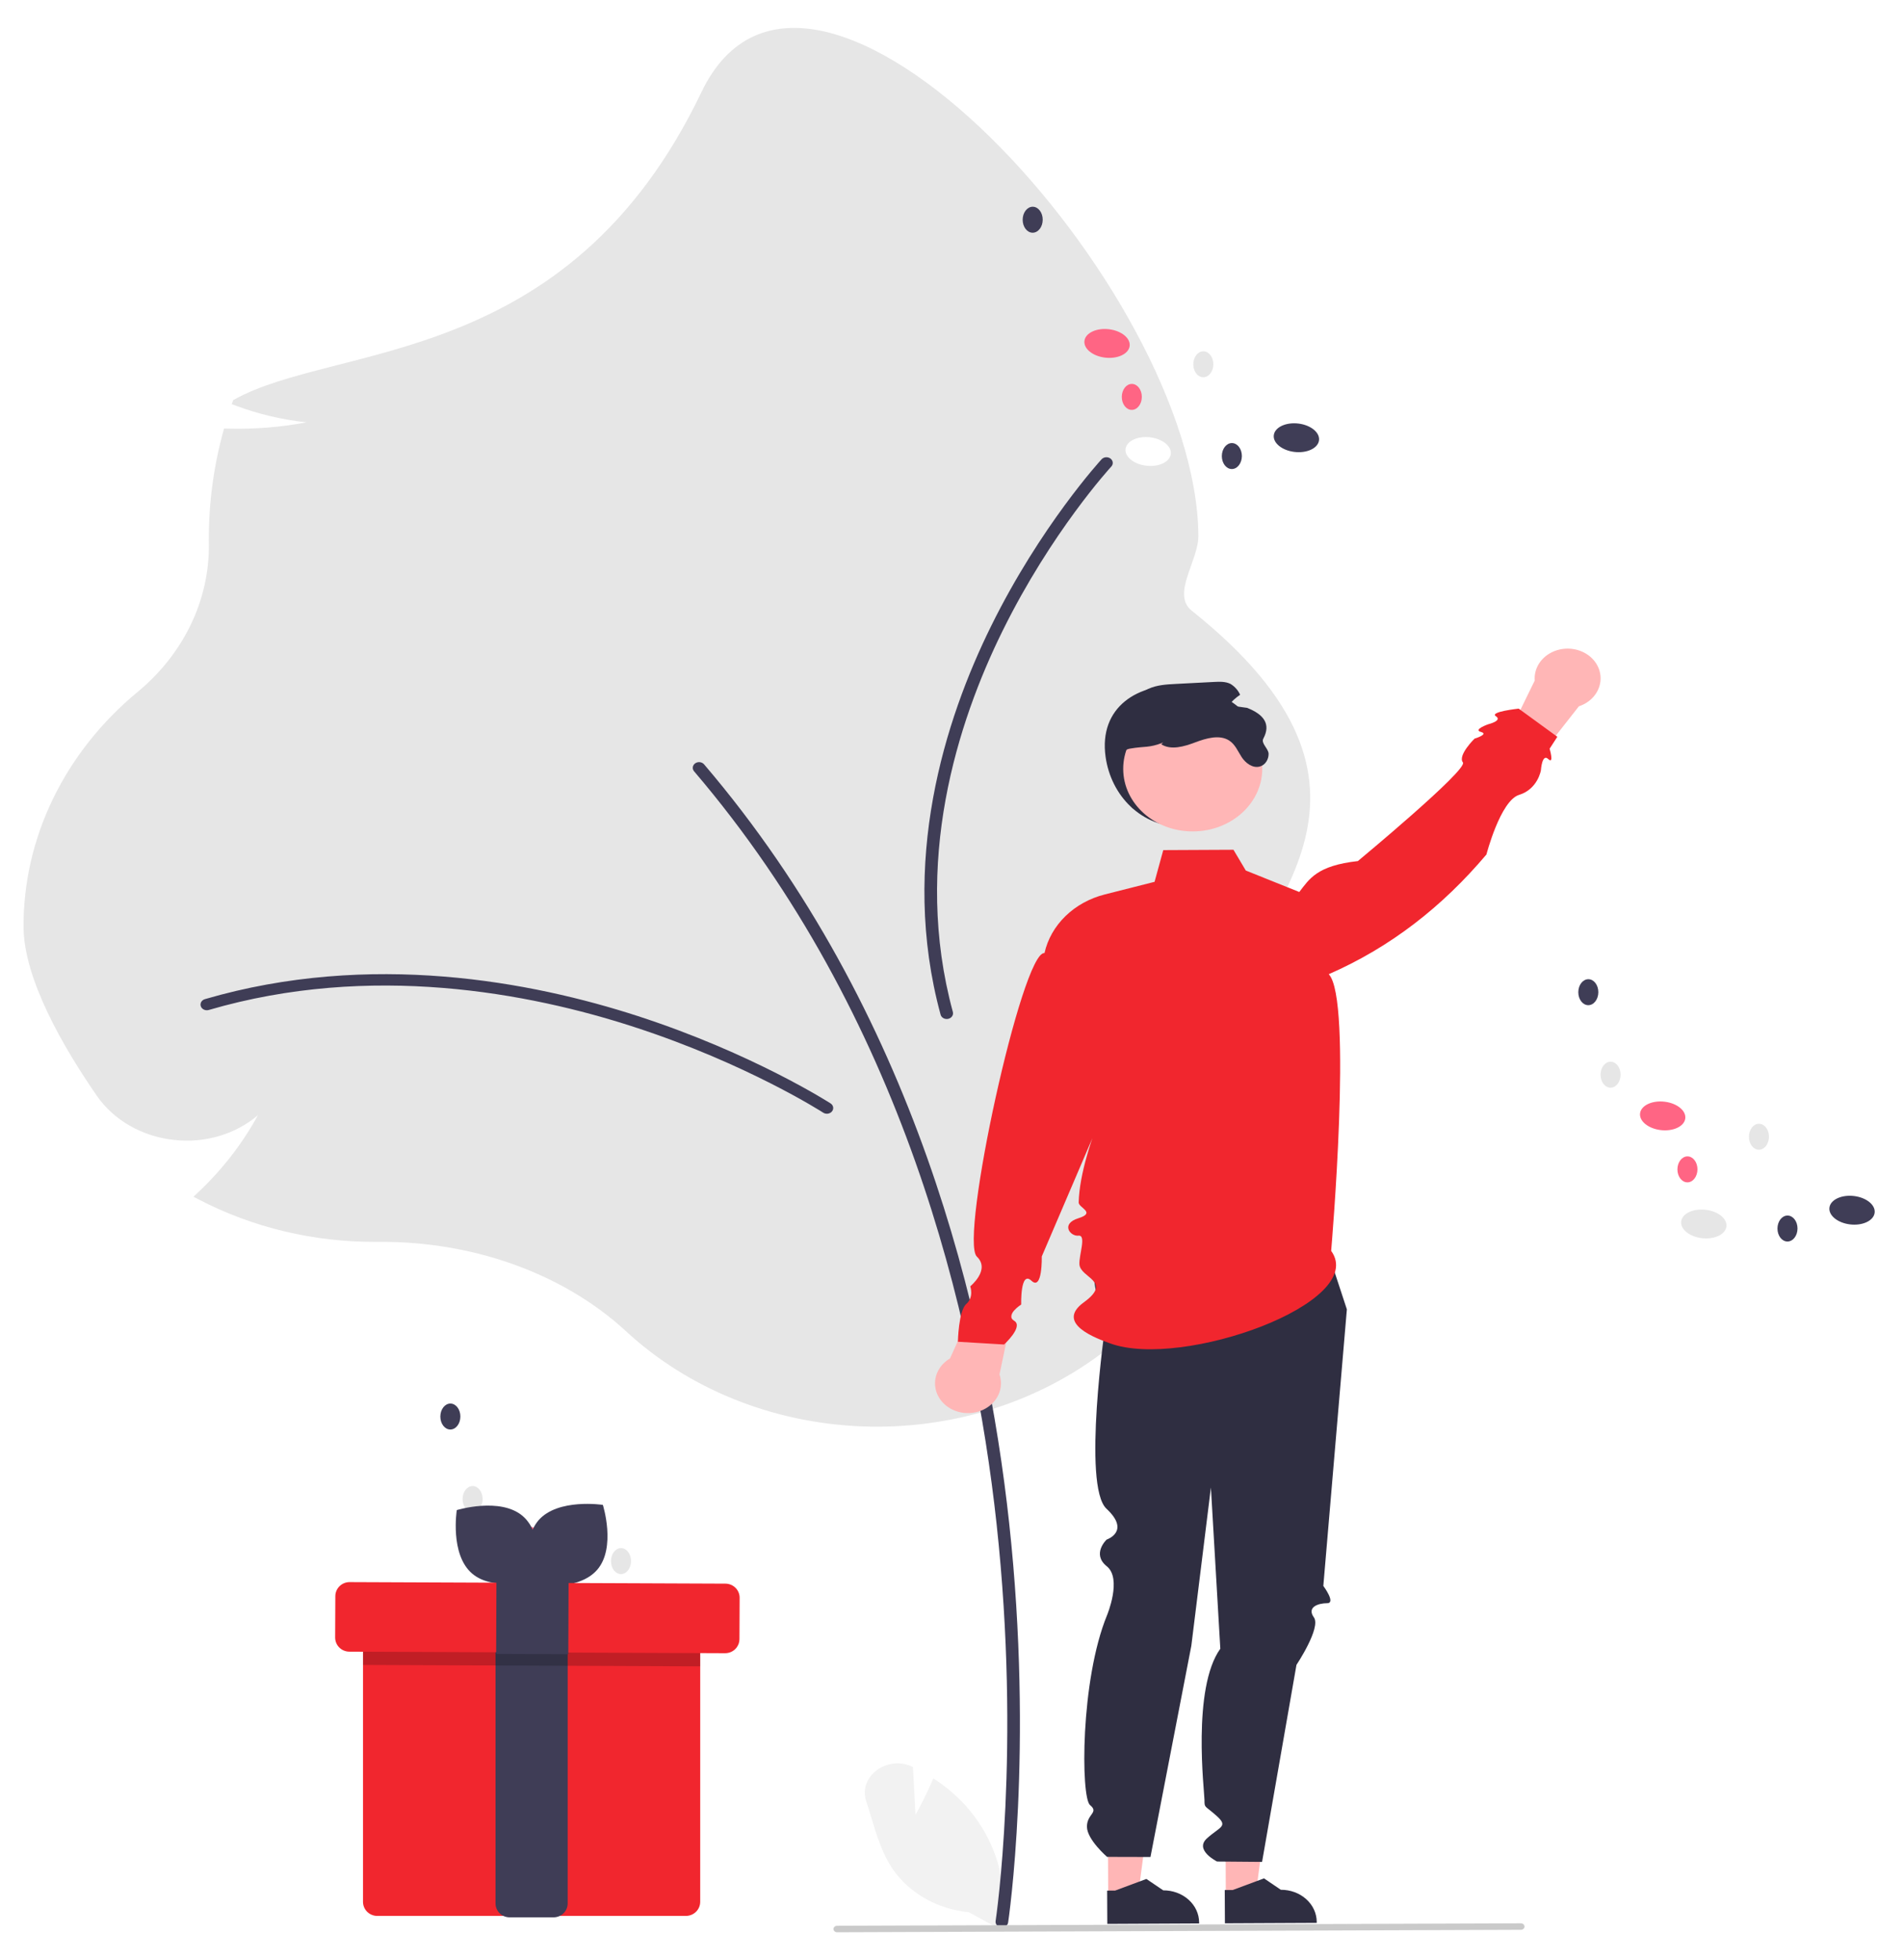 <svg width="335" height="345" viewBox="0 0 335 345" fill="none" xmlns="http://www.w3.org/2000/svg">
<g clip-path="url(#clip0_1_145)" filter="url(#filter0_d_1_145)">
<path d="M161.166 315.491L160.71 307.078C160.667 307.057 160.624 307.037 160.581 307.016C156.124 304.934 151.046 308.767 152.487 313.105C153.843 317.186 154.762 321.588 157.225 325.154C158.681 327.225 160.635 328.973 162.942 330.27C165.249 331.567 167.851 332.378 170.555 332.644L176.219 335.737C176.976 331.835 176.786 327.833 175.662 324.006C174.538 320.179 172.508 316.618 169.71 313.569C168.122 311.872 166.303 310.362 164.296 309.076C162.958 312.3 161.166 315.491 161.166 315.491Z" fill="#F2F2F2"/>
<path d="M110.173 230.332C99.247 220.268 83.457 214.542 66.851 214.622L66.21 214.626C55.272 214.683 44.517 212.118 35.044 207.195L34.058 206.683L34.847 205.943C39.115 201.922 42.673 197.334 45.396 192.339C43.453 193.989 41.132 195.234 38.597 195.985C36.062 196.737 33.376 196.977 30.728 196.689C27.932 196.402 25.246 195.548 22.87 194.191C20.494 192.833 18.49 191.008 17.008 188.852C11.164 180.387 4.187 168.369 4.143 159.189C4.114 151.429 5.879 143.747 9.324 136.634C12.769 129.52 17.819 123.13 24.152 117.871C28.161 114.578 31.357 110.561 33.531 106.081C35.705 101.602 36.808 96.76 36.768 91.872L36.761 91.177C36.729 84.741 37.571 78.326 39.266 72.073L39.438 71.442L40.158 71.461C44.797 71.581 49.437 71.208 53.981 70.349C49.712 69.898 45.534 68.917 41.565 67.434L40.79 67.156L41.049 66.439C59.104 56.242 99.996 61.281 123.48 12.222C142.523 -27.559 210.747 47.032 210.956 90.337C210.977 94.756 206.157 100.618 209.8 103.521C249.191 134.903 222.215 155.307 213.777 175.748C211.775 180.598 216.192 185.89 216.218 191.126C216.222 192.015 216.201 192.932 216.156 193.853L216.087 195.268L214.775 194.489C212.18 192.973 209.772 191.209 207.593 189.23C209.866 193.889 210.951 198.95 210.768 204.04C210.585 209.129 209.14 214.118 206.537 218.64C202.459 225.659 198.505 230.689 194.785 233.59C182.869 242.879 167.473 247.715 151.745 247.109C136.017 246.504 121.146 240.502 110.173 230.332Z" fill="#E6E6E6"/>
<path d="M176.374 335.321C176.641 335.319 176.899 335.231 177.1 335.072C177.301 334.913 177.432 334.693 177.469 334.454C177.514 334.155 181.994 304.05 177.648 264.089C173.634 227.184 161.059 174.061 123.945 130.56C123.856 130.456 123.746 130.368 123.619 130.303C123.493 130.237 123.353 130.194 123.208 130.177C123.063 130.16 122.916 130.169 122.775 130.203C122.634 130.238 122.502 130.297 122.386 130.377C122.27 130.458 122.173 130.558 122.1 130.672C122.027 130.786 121.98 130.912 121.961 131.043C121.942 131.174 121.952 131.306 121.99 131.434C122.028 131.561 122.094 131.68 122.183 131.784C158.976 174.909 171.45 227.642 175.436 264.287C179.757 304.015 175.312 333.885 175.267 334.183C175.245 334.325 175.258 334.47 175.303 334.607C175.349 334.745 175.427 334.872 175.532 334.98C175.637 335.088 175.767 335.174 175.912 335.233C176.057 335.292 176.215 335.322 176.374 335.321Z" fill="#3F3D56"/>
<path d="M145.568 192.068C145.803 192.067 146.031 191.999 146.22 191.873C146.41 191.748 146.55 191.572 146.622 191.37C146.694 191.169 146.693 190.952 146.619 190.751C146.546 190.55 146.404 190.375 146.213 190.251C146.079 190.164 132.537 181.457 112.322 174.889C93.635 168.819 65.237 163.371 36.071 171.895C35.931 171.936 35.803 172.001 35.691 172.086C35.58 172.171 35.488 172.276 35.422 172.393C35.355 172.51 35.315 172.638 35.303 172.77C35.291 172.901 35.308 173.033 35.353 173.158C35.398 173.284 35.47 173.4 35.565 173.5C35.659 173.6 35.775 173.683 35.905 173.742C36.035 173.802 36.177 173.838 36.323 173.848C36.468 173.859 36.615 173.843 36.754 173.802C65.323 165.453 93.206 170.811 111.567 176.776C131.493 183.249 144.782 191.794 144.914 191.879C145.104 192.003 145.333 192.069 145.568 192.068Z" fill="#3F3D56"/>
<path d="M195.884 77.565C195.9 77.353 195.841 77.143 195.716 76.964C195.592 76.785 195.407 76.646 195.189 76.567C194.972 76.488 194.732 76.473 194.504 76.525C194.276 76.577 194.073 76.692 193.922 76.855C193.816 76.97 183.197 88.533 174.458 106.25C166.381 122.629 158.282 147.787 165.58 174.629C165.65 174.887 165.831 175.109 166.083 175.247C166.335 175.384 166.638 175.426 166.924 175.362C167.21 175.299 167.457 175.135 167.61 174.908C167.763 174.68 167.809 174.408 167.739 174.15C160.591 147.857 168.552 123.156 176.489 107.064C185.103 89.599 195.523 78.252 195.627 78.139C195.778 77.977 195.868 77.776 195.884 77.565Z" fill="#3F3D56"/>
<path d="M194.628 129.256C195.599 136.074 200.868 141.675 208.492 141.638C212.153 141.62 215.657 140.292 218.235 137.945C220.812 135.598 222.251 132.424 222.235 129.123C222.202 122.247 215.966 117.339 208.372 116.74C200.314 116.105 193.382 120.502 194.628 129.256Z" fill="#2F2E41"/>
<path d="M215.791 329.648L221.048 329.622L223.46 311.324L215.702 311.362L215.791 329.648Z" fill="#FFB6B6"/>
<path d="M215.631 334.594L231.795 334.515L231.794 334.331C231.786 332.826 231.117 331.386 229.932 330.328C228.747 329.269 227.144 328.679 225.475 328.687L225.475 328.687L222.512 326.681L217.013 328.728L215.602 328.735L215.631 334.594Z" fill="#2F2E41"/>
<path d="M195.087 329.747L200.343 329.722L202.755 311.424L194.997 311.462L195.087 329.747Z" fill="#FFB6B6"/>
<path d="M194.926 334.694L211.09 334.615L211.089 334.431C211.082 332.926 210.412 331.486 209.227 330.428C208.042 329.369 206.439 328.779 204.77 328.787L204.77 328.787L201.807 326.781L196.308 328.828L194.897 328.835L194.926 334.694Z" fill="#2F2E41"/>
<path d="M233.328 215.035L237.1 226.508L232.956 275.197C232.956 275.197 235.226 278.229 233.633 278.237C232.04 278.245 230.001 278.929 231.297 280.74C232.592 282.551 228.226 289.097 228.226 289.097L222.172 323.78L214.246 323.712C214.246 323.712 210.207 321.707 212.458 319.649C214.71 317.591 216.302 317.583 214.17 315.678C212.037 313.773 212.04 314.35 212.032 312.865C212.025 311.379 209.81 293.236 214.822 286.249L213.165 257.865L209.719 285.731L202.525 322.917L194.889 322.897C194.889 322.897 191.348 319.848 191.343 317.579C191.339 315.31 193.51 315.111 191.887 313.776C190.263 312.442 190.164 291.823 194.887 280.339C194.887 280.339 197.559 273.923 194.839 271.741C192.119 269.56 194.813 267.036 194.813 267.036C194.813 267.036 199.097 265.617 194.783 261.607C190.469 257.598 194.603 229.073 194.603 229.073C194.603 229.073 189.853 217.59 194.586 213.043C199.318 208.496 233.328 215.035 233.328 215.035Z" fill="#2F2E41"/>
<path d="M167.234 235.152L173.795 220.669L179.032 223.261L175.948 237.977C176.268 238.907 176.295 239.899 176.024 240.843C175.753 241.786 175.197 242.642 174.416 243.316C173.636 243.99 172.662 244.454 171.606 244.657C170.549 244.86 169.451 244.792 168.435 244.463C167.419 244.134 166.526 243.555 165.855 242.793C165.184 242.03 164.762 241.113 164.638 240.146C164.513 239.179 164.69 238.199 165.148 237.317C165.607 236.435 166.329 235.685 167.234 235.152Z" fill="#FFB6B6"/>
<path d="M277.946 120.34L267.918 133.109L263.47 129.514L270.171 115.807C270.092 114.836 270.316 113.864 270.816 113C271.316 112.137 272.074 111.416 273.003 110.919C273.933 110.422 274.997 110.169 276.077 110.187C277.156 110.206 278.209 110.496 279.115 111.024C280.022 111.553 280.747 112.299 281.208 113.179C281.67 114.059 281.85 115.038 281.729 116.006C281.607 116.974 281.189 117.892 280.521 118.658C279.852 119.423 278.961 120.006 277.946 120.34Z" fill="#FFB6B6"/>
<path d="M234.335 216.208C240.923 225.331 208.086 237.106 195.442 232.503C193.228 231.697 185.613 229.037 190.792 225.272C195.97 221.507 190.169 221.009 190.02 218.575C189.92 216.948 191.3 213.371 189.843 213.531C188.386 213.691 186.669 211.449 189.839 210.465C193.01 209.481 189.864 208.613 189.888 207.693C190.143 197.658 198.602 181.658 198.602 181.658L183.392 217.191C183.392 217.191 183.535 223.325 181.565 221.459C179.595 219.594 179.766 225.661 179.766 225.661C179.766 225.661 176.859 227.511 178.541 228.524C180.223 229.538 176.755 232.695 176.755 232.695L168.627 232.211C168.627 232.211 168.728 226.766 170.109 225.556C171.491 224.345 170.8 222.454 170.8 222.454C170.8 222.454 174.399 219.552 171.966 217.222C168.836 214.225 179.948 163.303 183.869 163.788C184.412 161.353 185.69 159.1 187.562 157.278C189.435 155.457 191.829 154.137 194.48 153.465L203.247 151.243L204.778 145.659L217.137 145.599L219.307 149.253L228.721 153.032C230.48 150.772 231.791 148.392 239.035 147.588C239.035 147.588 258.485 131.47 257.526 130.223C256.566 128.977 259.579 126.033 259.579 126.033C259.579 126.033 262.161 125.257 260.7 124.857C259.24 124.456 261.992 123.501 261.992 123.501C261.992 123.501 264.543 122.884 263.335 122.092C262.127 121.301 267.348 120.753 267.348 120.753L274.15 125.708L272.79 127.809C272.79 127.809 273.639 130.658 272.544 129.622C271.449 128.585 271.258 131.609 271.258 131.609C271.258 131.609 270.718 134.921 267.421 135.934C264.125 136.947 261.667 146.432 261.667 146.432C253.926 155.599 244.772 162.765 233.907 167.506C238.171 171.878 234.335 216.208 234.335 216.208Z" fill="#F1262E"/>
<path d="M210.021 142.37C216.781 142.337 222.238 137.369 222.208 131.272C222.179 125.175 216.675 120.259 209.915 120.292C203.155 120.324 197.698 125.293 197.728 131.39C197.757 137.487 203.261 142.403 210.021 142.37Z" fill="#FFB6B6"/>
<path d="M197.299 132.595C197.698 134.992 199.981 138.327 199.45 138.33C198.92 138.333 195.097 128.462 198.869 127.799C201.604 127.318 202.218 127.725 204.773 126.712L204.413 127.02C206.112 128.123 208.466 127.427 210.395 126.695C212.329 125.967 214.678 125.271 216.382 126.369C217.452 127.058 217.909 128.263 218.578 129.284C219.247 130.31 220.478 131.276 221.74 130.954C222.752 130.696 223.331 129.668 223.322 128.72C223.312 127.772 221.939 126.877 222.395 126.024C223.749 123.497 222.513 121.785 219.529 120.613C218.445 120.47 217.361 120.323 216.278 120.174C216.842 119.462 217.527 118.835 218.307 118.316C217.973 117.552 217.398 116.894 216.652 116.423C215.785 115.963 214.713 116.001 213.709 116.054C211.47 116.17 209.231 116.286 206.995 116.402C205.339 116.487 203.625 116.586 202.147 117.278C200.303 118.144 199.101 119.821 198.228 121.525C196.271 125.355 196.599 128.428 197.299 132.595Z" fill="#2F2E41"/>
<path d="M147.361 336.167L267.743 335.733C267.91 335.733 268.071 335.672 268.189 335.564C268.307 335.457 268.373 335.311 268.372 335.16C268.371 335.009 268.304 334.864 268.185 334.758C268.066 334.652 267.905 334.592 267.737 334.593L147.355 335.026C147.188 335.027 147.027 335.088 146.909 335.196C146.791 335.303 146.725 335.448 146.726 335.6C146.727 335.751 146.794 335.895 146.913 336.002C147.032 336.108 147.193 336.167 147.361 336.167Z" fill="#CACACA"/>
<path d="M103.582 286.681C103.798 285.304 102.194 283.964 100 283.687C97.806 283.409 95.853 284.301 95.637 285.677C95.422 287.054 97.026 288.395 99.22 288.672C101.414 288.949 103.367 288.058 103.582 286.681Z" fill="#E6E6E6"/>
<path d="M129.676 284.258C129.892 282.881 128.288 281.541 126.094 281.263C123.9 280.986 121.947 281.878 121.731 283.254C121.516 284.631 123.12 285.972 125.314 286.249C127.508 286.526 129.461 285.635 129.676 284.258Z" fill="#3F3D56"/>
<path d="M96.342 267.655C96.557 266.279 94.953 264.938 92.759 264.661C90.565 264.384 88.612 265.275 88.397 266.652C88.182 268.028 89.786 269.369 91.98 269.646C94.174 269.923 96.127 269.032 96.342 267.655Z" fill="#FF6584"/>
<path d="M84.961 259.903C84.966 258.64 84.18 257.614 83.206 257.612C82.231 257.61 81.438 258.633 81.433 259.896C81.429 261.158 82.215 262.184 83.189 262.186C84.163 262.188 84.957 261.166 84.961 259.903Z" fill="#E6E6E6"/>
<path d="M81.044 245.379C81.049 244.116 80.263 243.091 79.289 243.089C78.314 243.087 77.521 244.109 77.517 245.372C77.512 246.635 78.298 247.66 79.272 247.662C80.246 247.664 81.04 246.642 81.044 245.379Z" fill="#3F3D56"/>
<path d="M111.081 270.828C111.086 269.565 110.3 268.54 109.326 268.538C108.351 268.536 107.558 269.558 107.554 270.821C107.549 272.084 108.335 273.109 109.309 273.111C110.283 273.113 111.077 272.091 111.081 270.828Z" fill="#E6E6E6"/>
<path d="M98.493 276.569C98.498 275.306 97.712 274.281 96.738 274.279C95.764 274.277 94.97 275.299 94.966 276.562C94.961 277.825 95.747 278.85 96.722 278.852C97.696 278.854 98.489 277.832 98.493 276.569Z" fill="#FF6584"/>
<path d="M116.105 286.984C116.109 285.721 115.323 284.695 114.349 284.693C113.375 284.691 112.582 285.714 112.577 286.977C112.573 288.239 113.359 289.265 114.333 289.267C115.307 289.269 116.1 288.246 116.105 286.984Z" fill="#3F3D56"/>
<path d="M303.906 211.978C304.121 210.601 302.517 209.261 300.323 208.984C298.13 208.706 296.176 209.598 295.961 210.974C295.746 212.351 297.35 213.692 299.544 213.969C301.738 214.246 303.691 213.355 303.906 211.978Z" fill="#E6E6E6"/>
<path d="M330 209.555C330.215 208.178 328.611 206.838 326.417 206.56C324.223 206.283 322.27 207.175 322.055 208.551C321.84 209.928 323.444 211.269 325.638 211.546C327.832 211.823 329.785 210.932 330 209.555Z" fill="#3F3D56"/>
<path d="M296.666 192.952C296.881 191.576 295.277 190.235 293.083 189.958C290.889 189.681 288.936 190.572 288.721 191.949C288.505 193.325 290.109 194.666 292.303 194.943C294.497 195.22 296.45 194.329 296.666 192.952Z" fill="#FF6584"/>
<path d="M285.285 185.2C285.29 183.937 284.503 182.911 283.529 182.909C282.555 182.908 281.762 183.93 281.757 185.193C281.753 186.456 282.539 187.481 283.513 187.483C284.487 187.485 285.281 186.463 285.285 185.2Z" fill="#E6E6E6"/>
<path d="M281.368 170.676C281.373 169.413 280.587 168.388 279.613 168.386C278.638 168.384 277.845 169.406 277.841 170.669C277.836 171.932 278.622 172.957 279.596 172.959C280.57 172.961 281.364 171.939 281.368 170.676Z" fill="#3F3D56"/>
<path d="M311.405 196.125C311.41 194.862 310.623 193.837 309.649 193.835C308.675 193.833 307.882 194.855 307.877 196.118C307.873 197.381 308.659 198.406 309.633 198.408C310.607 198.41 311.401 197.388 311.405 196.125Z" fill="#E6E6E6"/>
<path d="M298.817 201.866C298.822 200.603 298.036 199.578 297.062 199.576C296.088 199.574 295.294 200.596 295.29 201.859C295.285 203.122 296.071 204.147 297.045 204.149C298.02 204.151 298.813 203.129 298.817 201.866Z" fill="#FF6584"/>
<path d="M316.429 212.281C316.433 211.018 315.647 209.992 314.673 209.99C313.699 209.988 312.905 211.011 312.901 212.274C312.896 213.536 313.683 214.562 314.657 214.564C315.631 214.566 316.424 213.544 316.429 212.281Z" fill="#3F3D56"/>
<path d="M206.094 75.988C206.309 74.611 204.705 73.27 202.511 72.993C200.317 72.716 198.364 73.608 198.149 74.984C197.934 76.361 199.538 77.702 201.732 77.979C203.926 78.256 205.879 77.365 206.094 75.988Z" fill="white"/>
<path d="M232.188 73.565C232.403 72.188 230.799 70.847 228.605 70.57C226.411 70.293 224.458 71.184 224.243 72.561C224.028 73.938 225.632 75.278 227.826 75.555C230.02 75.833 231.973 74.941 232.188 73.565Z" fill="#3F3D56"/>
<path d="M198.854 56.962C199.069 55.585 197.465 54.245 195.271 53.968C193.077 53.69 191.124 54.582 190.909 55.958C190.694 57.335 192.298 58.676 194.492 58.953C196.686 59.23 198.639 58.339 198.854 56.962Z" fill="#FF6584"/>
<path d="M187.473 49.209C187.477 47.947 186.691 46.921 185.717 46.919C184.743 46.917 183.95 47.939 183.945 49.202C183.941 50.465 184.727 51.491 185.701 51.493C186.675 51.495 187.468 50.472 187.473 49.209Z" fill="#E6E6E6"/>
<path d="M183.556 34.686C183.561 33.423 182.774 32.398 181.8 32.396C180.826 32.394 180.033 33.416 180.028 34.679C180.024 35.942 180.81 36.967 181.784 36.969C182.758 36.971 183.552 35.949 183.556 34.686Z" fill="#3F3D56"/>
<path d="M213.593 60.135C213.597 58.872 212.811 57.846 211.837 57.844C210.863 57.843 210.07 58.865 210.065 60.128C210.061 61.391 210.847 62.416 211.821 62.418C212.795 62.42 213.588 61.398 213.593 60.135Z" fill="#E6E6E6"/>
<path d="M201.005 65.876C201.01 64.613 200.224 63.588 199.25 63.586C198.275 63.584 197.482 64.606 197.478 65.869C197.473 67.132 198.259 68.157 199.233 68.159C200.207 68.161 201.001 67.139 201.005 65.876Z" fill="#FF6584"/>
<path d="M218.616 76.29C218.621 75.027 217.835 74.002 216.861 74C215.887 73.998 215.093 75.02 215.089 76.283C215.084 77.546 215.87 78.572 216.844 78.573C217.819 78.576 218.612 77.553 218.616 76.29Z" fill="#3F3D56"/>
<path d="M123.265 280.96L123.262 330.81C123.261 331.467 122.996 332.096 122.526 332.561C122.055 333.025 121.417 333.287 120.752 333.288L66.412 333.291C65.747 333.29 65.109 333.028 64.639 332.564C64.168 332.099 63.903 331.47 63.902 330.813L63.904 280.963C63.905 280.306 64.17 279.676 64.64 279.212C65.111 278.747 65.749 278.486 66.415 278.485L120.755 278.483C121.421 278.483 122.059 278.744 122.529 279.209C123 279.673 123.265 280.303 123.265 280.96Z" fill="#F1262E"/>
<path d="M97.421 333.54L89.743 333.541C89.086 333.548 88.452 333.298 87.982 332.846C87.511 332.393 87.242 331.775 87.232 331.127L87.235 279.416C87.245 278.768 87.514 278.149 87.985 277.697C88.455 277.244 89.088 276.995 89.745 277.002L97.424 277.002C98.081 276.994 98.714 277.244 99.184 277.696C99.655 278.149 99.925 278.767 99.934 279.416L99.931 331.126C99.922 331.775 99.652 332.393 99.182 332.845C98.711 333.298 98.078 333.548 97.421 333.54Z" fill="#3F3D56"/>
<path d="M92.004 262.88C95.951 266.252 94.704 274.055 94.704 274.055C94.704 274.055 87.059 276.392 83.113 273.02C79.167 269.649 80.413 261.846 80.413 261.846C80.413 261.846 88.058 259.509 92.004 262.88Z" fill="#3F3D56"/>
<path d="M105.112 272.373C101.708 276.279 93.8 275.074 93.8 275.074C93.8 275.074 91.409 267.535 94.813 263.629C98.216 259.723 106.125 260.928 106.125 260.928C106.125 260.928 108.516 268.467 105.112 272.373Z" fill="#3F3D56"/>
<path opacity="0.2" d="M123.265 280.96L123.265 289.353L63.904 289.108L63.904 280.963C63.905 280.306 64.17 279.676 64.64 279.212C65.111 278.747 65.749 278.486 66.415 278.485L120.755 278.483C121.421 278.483 122.059 278.744 122.529 279.209C123 279.673 123.265 280.303 123.265 280.96Z" fill="black"/>
<path d="M129.657 286.063C129.422 286.367 129.118 286.614 128.77 286.784C128.422 286.953 128.039 287.04 127.651 287.039L61.498 286.768C61.169 286.767 60.842 286.701 60.538 286.576C60.234 286.45 59.958 286.266 59.726 286.035C59.494 285.804 59.31 285.53 59.186 285.229C59.061 284.928 58.997 284.605 58.998 284.28L59.03 276.992C59.033 276.335 59.3 275.706 59.772 275.243C60.245 274.78 60.885 274.522 61.55 274.525L61.551 274.525L127.703 274.795C128.033 274.796 128.359 274.862 128.663 274.988C128.967 275.113 129.243 275.297 129.475 275.528C129.707 275.759 129.891 276.033 130.016 276.334C130.141 276.635 130.204 276.958 130.203 277.283L130.172 284.571C130.17 285.11 129.989 285.634 129.657 286.063Z" fill="#F1262E"/>
<path d="M87.394 274.048L87.34 287.167L100.039 287.216L100.093 274.098L87.394 274.048Z" fill="#3F3D56"/>
</g>
<defs>
<filter id="filter0_d_1_145" x="-0.617" y="0" width="335.245" height="345" filterUnits="userSpaceOnUse" color-interpolation-filters="sRGB">
<feFlood flood-opacity="0" result="BackgroundImageFix"/>
<feColorMatrix in="SourceAlpha" type="matrix" values="0 0 0 0 0 0 0 0 0 0 0 0 0 0 0 0 0 0 127 0" result="hardAlpha"/>
<feOffset dy="4"/>
<feGaussianBlur stdDeviation="2"/>
<feComposite in2="hardAlpha" operator="out"/>
<feColorMatrix type="matrix" values="0 0 0 0 0 0 0 0 0 0 0 0 0 0 0 0 0 0 0.25 0"/>
<feBlend mode="normal" in2="BackgroundImageFix" result="effect1_dropShadow_1_145"/>
<feBlend mode="normal" in="SourceGraphic" in2="effect1_dropShadow_1_145" result="shape"/>
</filter>
<clipPath id="clip0_1_145">
<rect width="325.631" height="335.434" fill="white" transform="translate(3.383 1.57) rotate(-0.276)"/>
</clipPath>
</defs>
</svg>
